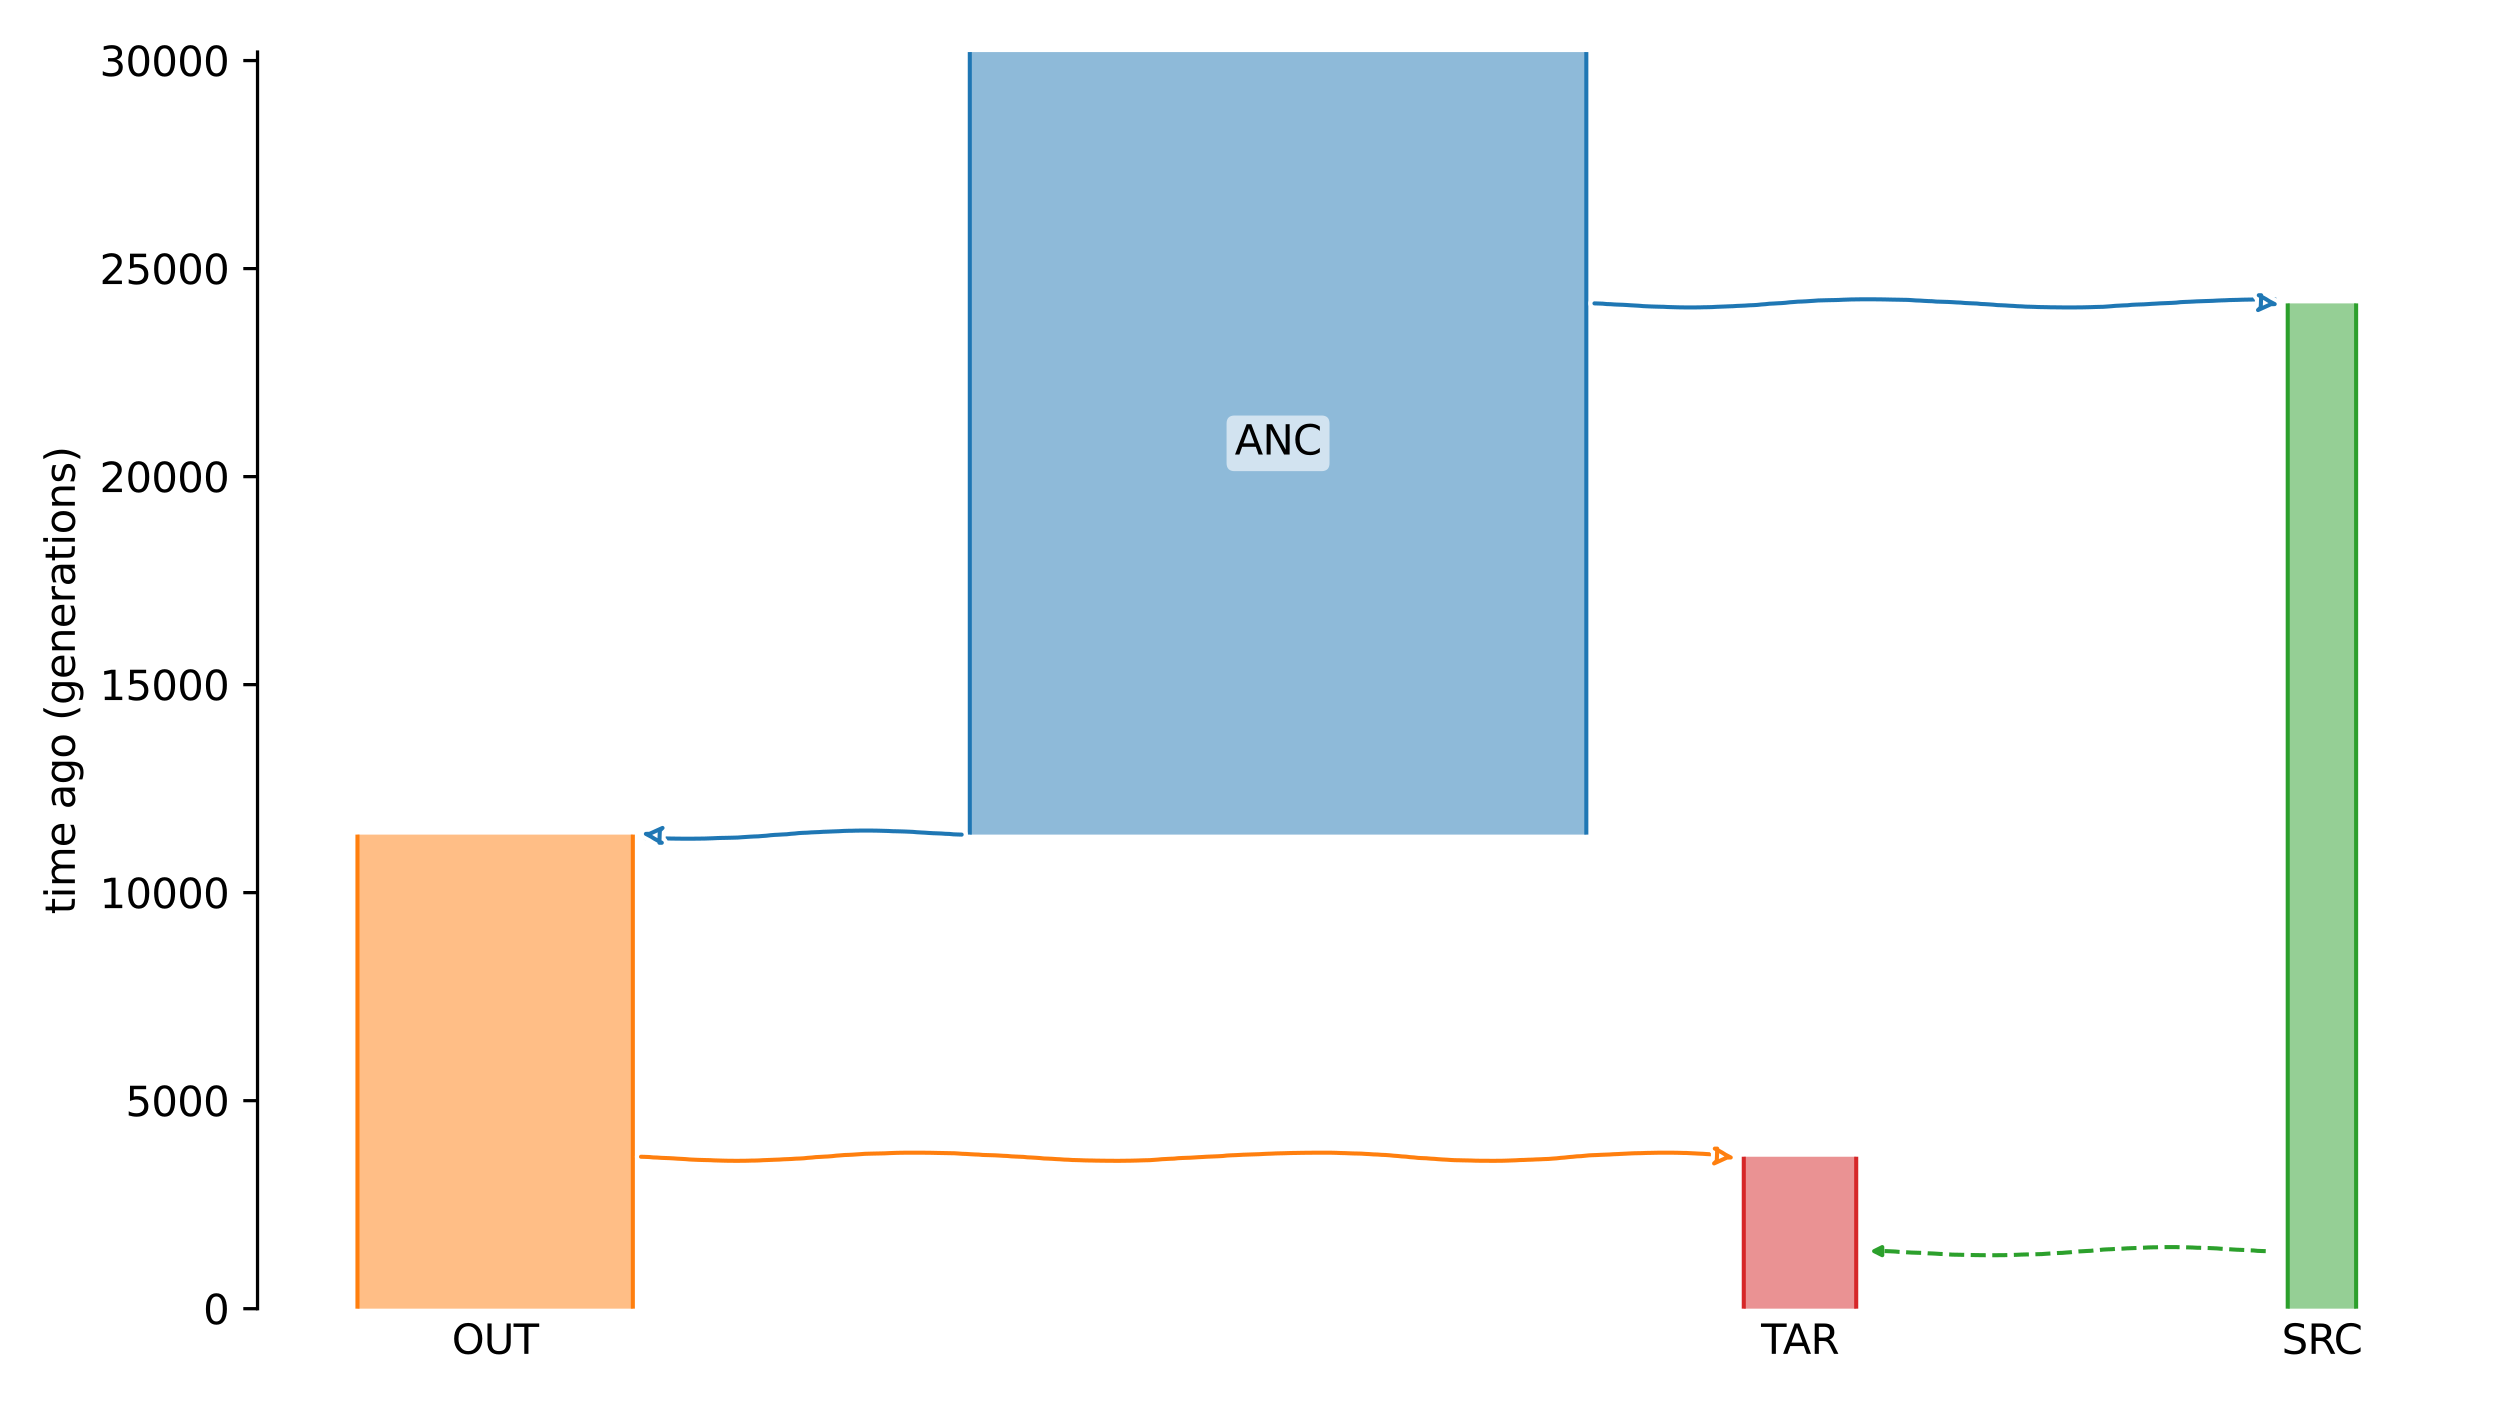 <?xml version="1.0" encoding="utf-8" standalone="no"?>
<!DOCTYPE svg PUBLIC "-//W3C//DTD SVG 1.1//EN"
  "http://www.w3.org/Graphics/SVG/1.1/DTD/svg11.dtd">
<svg xmlns:xlink="http://www.w3.org/1999/xlink" width="614.4pt" height="345.6pt" viewBox="0 0 614.4 345.6" xmlns="http://www.w3.org/2000/svg" version="1.1">
 <defs>
  <style type="text/css">*{stroke-linejoin: round; stroke-linecap: butt}</style>
 </defs>
 <g id="figure_1">
  <g id="patch_1">
   <path d="M 0 345.6 
L 614.4 345.6 
L 614.4 0 
L 0 0 
z
" style="fill: #ffffff"/>
  </g>
  <g id="axes_1">
   <g id="patch_2">
    <path d="M 63.291 321.622 
L 603.6 321.622 
L 603.6 12.793 
L 63.291 12.793 
z
" style="fill: #ffffff"/>
   </g>
   <path d="M 556.83 307.481 
L 555.83 307.45 
L 554.83 307.413 
L 553.83 307.315 
L 552.83 307.283 
L 551.83 307.209 
L 550.83 307.171 
L 549.83 307.135 
L 548.83 307.078 
L 547.83 307.007 
L 546.83 306.955 
L 545.83 306.896 
L 544.83 306.808 
L 543.83 306.762 
L 542.83 306.719 
L 541.83 306.689 
L 540.83 306.663 
L 539.83 306.642 
L 538.83 306.587 
L 537.83 306.559 
L 536.83 306.53 
L 535.83 306.504 
L 534.83 306.493 
L 533.83 306.483 
L 532.83 306.483 
L 531.83 306.493 
L 530.83 306.504 
L 529.83 306.535 
L 528.83 306.546 
L 527.83 306.577 
L 526.83 306.636 
L 525.83 306.674 
L 524.83 306.713 
L 523.83 306.755 
L 522.83 306.788 
L 521.83 306.855 
L 520.83 306.894 
L 519.83 306.937 
L 518.83 307.008 
L 517.83 307.044 
L 516.83 307.102 
L 515.83 307.213 
L 514.83 307.284 
L 513.83 307.397 
L 512.83 307.443 
L 511.83 307.504 
L 510.83 307.553 
L 509.83 307.633 
L 508.83 307.752 
L 507.83 307.822 
L 506.83 307.905 
L 505.83 307.938 
L 504.83 307.99 
L 503.83 308.058 
L 502.83 308.124 
L 501.83 308.201 
L 500.83 308.229 
L 499.83 308.255 
L 498.83 308.278 
L 497.83 308.297 
L 496.83 308.324 
L 495.83 308.373 
L 494.83 308.408 
L 493.83 308.444 
L 492.83 308.46 
L 491.83 308.475 
L 490.83 308.479 
L 489.83 308.481 
L 488.83 308.481 
L 487.83 308.479 
L 486.83 308.466 
L 485.83 308.457 
L 484.83 308.436 
L 483.83 308.413 
L 482.83 308.395 
L 481.83 308.377 
L 480.83 308.357 
L 479.83 308.34 
L 478.83 308.277 
L 477.83 308.202 
L 476.83 308.169 
L 475.83 308.102 
L 474.83 308.048 
L 473.83 308.014 
L 472.83 307.924 
L 471.83 307.895 
L 470.83 307.864 
L 469.83 307.833 
L 468.83 307.778 
L 467.83 307.713 
L 466.83 307.675 
L 465.83 307.579 
L 464.83 307.53 
L 463.83 307.486 
L 462.83 307.446 
L 461.585 307.337 
" clip-path="url(#p6cb4588a96)" style="fill: none; stroke-dasharray: 3.7,1.6; stroke-dashoffset: 0; stroke: #2ca02c"/>
   <g id="patch_3">
    <path d="M 238.336 12.793 
L 238.336 205.115 
M 389.854 12.793 
L 389.854 205.115 
" clip-path="url(#p6cb4588a96)" style="fill: none; stroke: #ffffff; stroke-width: 3; stroke-linejoin: miter"/>
    <path d="M 238.336 12.793 
L 238.336 205.115 
M 389.854 12.793 
L 389.854 205.115 
" clip-path="url(#p6cb4588a96)" style="fill: none; stroke: #1f77b4; stroke-linejoin: miter"/>
    <g id="PolyCollection_1">
     <path d="M 389.854 12.793 
L 238.336 12.793 
L 238.336 205.115 
L 389.854 205.115 
L 389.854 205.115 
L 389.854 12.793 
z
" clip-path="url(#p6cb4588a96)" style="fill: #1f77b4; fill-opacity: 0.5"/>
    </g>
    <g id="patch_4">
     <path d="M 87.85 205.115 
L 87.85 321.622 
M 155.528 205.115 
L 155.528 321.622 
" clip-path="url(#p6cb4588a96)" style="fill: none; stroke: #ffffff; stroke-width: 3; stroke-linejoin: miter"/>
     <path d="M 87.85 205.115 
L 87.85 321.622 
M 155.528 205.115 
L 155.528 321.622 
" clip-path="url(#p6cb4588a96)" style="fill: none; stroke: #ff7f0e; stroke-linejoin: miter"/>
     <g id="PolyCollection_2">
      <path d="M 155.528 205.115 
L 87.85 205.115 
L 87.85 321.622 
L 155.528 321.622 
L 155.528 321.622 
L 155.528 205.115 
z
" clip-path="url(#p6cb4588a96)" style="fill: #ff7f0e; fill-opacity: 0.5"/>
     </g>
     <g id="patch_5">
      <path d="M 562.233 74.559 
L 562.233 321.622 
M 579.04 74.559 
L 579.04 321.622 
" clip-path="url(#p6cb4588a96)" style="fill: none; stroke: #ffffff; stroke-width: 3; stroke-linejoin: miter"/>
      <path d="M 562.233 74.559 
L 562.233 321.622 
M 579.04 74.559 
L 579.04 321.622 
" clip-path="url(#p6cb4588a96)" style="fill: none; stroke: #2ca02c; stroke-linejoin: miter"/>
      <g id="PolyCollection_3">
       <path d="M 579.04 74.559 
L 562.233 74.559 
L 562.233 321.622 
L 579.04 321.622 
L 579.04 321.622 
L 579.04 74.559 
z
" clip-path="url(#p6cb4588a96)" style="fill: #2ca02c; fill-opacity: 0.5"/>
      </g>
      <g id="patch_6">
       <path d="M 428.55 284.282 
L 428.55 321.622 
M 456.182 284.282 
L 456.182 321.622 
" clip-path="url(#p6cb4588a96)" style="fill: none; stroke: #ffffff; stroke-width: 3; stroke-linejoin: miter"/>
       <path d="M 428.55 284.282 
L 428.55 321.622 
M 456.182 284.282 
L 456.182 321.622 
" clip-path="url(#p6cb4588a96)" style="fill: none; stroke: #d62728; stroke-linejoin: miter"/>
       <g id="PolyCollection_4">
        <path d="M 456.182 284.282 
L 428.55 284.282 
L 428.55 321.622 
L 456.182 321.622 
L 456.182 321.622 
L 456.182 284.282 
z
" clip-path="url(#p6cb4588a96)" style="fill: #d62728; fill-opacity: 0.5"/>
       </g>
       <g id="matplotlib.axis_1">
        <g id="xtick_1">
         <g id="line2d_1"/>
         <g id="text_1">
          <!-- OUT -->
          <g transform="translate(111.04 332.72) scale(0.1 -0.1)">
           <defs>
            <path id="DejaVuSans-4f" d="M 2522 4238 
Q 1834 4238 1429 3725 
Q 1025 3213 1025 2328 
Q 1025 1447 1429 934 
Q 1834 422 2522 422 
Q 3209 422 3611 934 
Q 4013 1447 4013 2328 
Q 4013 3213 3611 3725 
Q 3209 4238 2522 4238 
z
M 2522 4750 
Q 3503 4750 4090 4092 
Q 4678 3434 4678 2328 
Q 4678 1225 4090 567 
Q 3503 -91 2522 -91 
Q 1538 -91 948 565 
Q 359 1222 359 2328 
Q 359 3434 948 4092 
Q 1538 4750 2522 4750 
z
" transform="scale(0.016)"/>
            <path id="DejaVuSans-55" d="M 556 4666 
L 1191 4666 
L 1191 1831 
Q 1191 1081 1462 751 
Q 1734 422 2344 422 
Q 2950 422 3222 751 
Q 3494 1081 3494 1831 
L 3494 4666 
L 4128 4666 
L 4128 1753 
Q 4128 841 3676 375 
Q 3225 -91 2344 -91 
Q 1459 -91 1007 375 
Q 556 841 556 1753 
L 556 4666 
z
" transform="scale(0.016)"/>
            <path id="DejaVuSans-54" d="M -19 4666 
L 3928 4666 
L 3928 4134 
L 2272 4134 
L 2272 0 
L 1638 0 
L 1638 4134 
L -19 4134 
L -19 4666 
z
" transform="scale(0.016)"/>
           </defs>
           <use xlink:href="#DejaVuSans-4f"/>
           <use xlink:href="#DejaVuSans-55" x="78.711"/>
           <use xlink:href="#DejaVuSans-54" x="151.904"/>
          </g>
         </g>
        </g>
        <g id="xtick_2">
         <g id="line2d_2"/>
         <g id="text_2">
          <!-- SRC -->
          <g transform="translate(560.747 332.72) scale(0.1 -0.1)">
           <defs>
            <path id="DejaVuSans-53" d="M 3425 4513 
L 3425 3897 
Q 3066 4069 2747 4153 
Q 2428 4238 2131 4238 
Q 1616 4238 1336 4038 
Q 1056 3838 1056 3469 
Q 1056 3159 1242 3001 
Q 1428 2844 1947 2747 
L 2328 2669 
Q 3034 2534 3370 2195 
Q 3706 1856 3706 1288 
Q 3706 609 3251 259 
Q 2797 -91 1919 -91 
Q 1588 -91 1214 -16 
Q 841 59 441 206 
L 441 856 
Q 825 641 1194 531 
Q 1563 422 1919 422 
Q 2459 422 2753 634 
Q 3047 847 3047 1241 
Q 3047 1584 2836 1778 
Q 2625 1972 2144 2069 
L 1759 2144 
Q 1053 2284 737 2584 
Q 422 2884 422 3419 
Q 422 4038 858 4394 
Q 1294 4750 2059 4750 
Q 2388 4750 2728 4690 
Q 3069 4631 3425 4513 
z
" transform="scale(0.016)"/>
            <path id="DejaVuSans-52" d="M 2841 2188 
Q 3044 2119 3236 1894 
Q 3428 1669 3622 1275 
L 4263 0 
L 3584 0 
L 2988 1197 
Q 2756 1666 2539 1819 
Q 2322 1972 1947 1972 
L 1259 1972 
L 1259 0 
L 628 0 
L 628 4666 
L 2053 4666 
Q 2853 4666 3247 4331 
Q 3641 3997 3641 3322 
Q 3641 2881 3436 2590 
Q 3231 2300 2841 2188 
z
M 1259 4147 
L 1259 2491 
L 2053 2491 
Q 2509 2491 2742 2702 
Q 2975 2913 2975 3322 
Q 2975 3731 2742 3939 
Q 2509 4147 2053 4147 
L 1259 4147 
z
" transform="scale(0.016)"/>
            <path id="DejaVuSans-43" d="M 4122 4306 
L 4122 3641 
Q 3803 3938 3442 4084 
Q 3081 4231 2675 4231 
Q 1875 4231 1450 3742 
Q 1025 3253 1025 2328 
Q 1025 1406 1450 917 
Q 1875 428 2675 428 
Q 3081 428 3442 575 
Q 3803 722 4122 1019 
L 4122 359 
Q 3791 134 3420 21 
Q 3050 -91 2638 -91 
Q 1578 -91 968 557 
Q 359 1206 359 2328 
Q 359 3453 968 4101 
Q 1578 4750 2638 4750 
Q 3056 4750 3426 4639 
Q 3797 4528 4122 4306 
z
" transform="scale(0.016)"/>
           </defs>
           <use xlink:href="#DejaVuSans-53"/>
           <use xlink:href="#DejaVuSans-52" x="63.477"/>
           <use xlink:href="#DejaVuSans-43" x="127.959"/>
          </g>
         </g>
        </g>
        <g id="xtick_3">
         <g id="line2d_3"/>
         <g id="text_3">
          <!-- TAR -->
          <g transform="translate(432.805 332.72) scale(0.1 -0.1)">
           <defs>
            <path id="DejaVuSans-41" d="M 2188 4044 
L 1331 1722 
L 3047 1722 
L 2188 4044 
z
M 1831 4666 
L 2547 4666 
L 4325 0 
L 3669 0 
L 3244 1197 
L 1141 1197 
L 716 0 
L 50 0 
L 1831 4666 
z
" transform="scale(0.016)"/>
           </defs>
           <use xlink:href="#DejaVuSans-54"/>
           <use xlink:href="#DejaVuSans-41" x="53.334"/>
           <use xlink:href="#DejaVuSans-52" x="121.742"/>
          </g>
         </g>
        </g>
       </g>
       <g id="matplotlib.axis_2">
        <g id="ytick_1">
         <g id="line2d_4">
          <defs>
           <path id="m8ce998d54f" d="M 0 0 
L -3.5 0 
" style="stroke: #000000; stroke-width: 0.8"/>
          </defs>
          <g>
           <use xlink:href="#m8ce998d54f" x="63.291" y="321.622" style="stroke: #000000; stroke-width: 0.8"/>
          </g>
         </g>
         <g id="text_4">
          <!-- 0 -->
          <g transform="translate(49.928 325.421) scale(0.1 -0.1)">
           <defs>
            <path id="DejaVuSans-30" d="M 2034 4250 
Q 1547 4250 1301 3770 
Q 1056 3291 1056 2328 
Q 1056 1369 1301 889 
Q 1547 409 2034 409 
Q 2525 409 2770 889 
Q 3016 1369 3016 2328 
Q 3016 3291 2770 3770 
Q 2525 4250 2034 4250 
z
M 2034 4750 
Q 2819 4750 3233 4129 
Q 3647 3509 3647 2328 
Q 3647 1150 3233 529 
Q 2819 -91 2034 -91 
Q 1250 -91 836 529 
Q 422 1150 422 2328 
Q 422 3509 836 4129 
Q 1250 4750 2034 4750 
z
" transform="scale(0.016)"/>
           </defs>
           <use xlink:href="#DejaVuSans-30"/>
          </g>
         </g>
        </g>
        <g id="ytick_2">
         <g id="line2d_5">
          <g>
           <use xlink:href="#m8ce998d54f" x="63.291" y="270.5" style="stroke: #000000; stroke-width: 0.8"/>
          </g>
         </g>
         <g id="text_5">
          <!-- 5000 -->
          <g transform="translate(30.841 274.299) scale(0.1 -0.1)">
           <defs>
            <path id="DejaVuSans-35" d="M 691 4666 
L 3169 4666 
L 3169 4134 
L 1269 4134 
L 1269 2991 
Q 1406 3038 1543 3061 
Q 1681 3084 1819 3084 
Q 2600 3084 3056 2656 
Q 3513 2228 3513 1497 
Q 3513 744 3044 326 
Q 2575 -91 1722 -91 
Q 1428 -91 1123 -41 
Q 819 9 494 109 
L 494 744 
Q 775 591 1075 516 
Q 1375 441 1709 441 
Q 2250 441 2565 725 
Q 2881 1009 2881 1497 
Q 2881 1984 2565 2268 
Q 2250 2553 1709 2553 
Q 1456 2553 1204 2497 
Q 953 2441 691 2322 
L 691 4666 
z
" transform="scale(0.016)"/>
           </defs>
           <use xlink:href="#DejaVuSans-35"/>
           <use xlink:href="#DejaVuSans-30" x="63.623"/>
           <use xlink:href="#DejaVuSans-30" x="127.246"/>
           <use xlink:href="#DejaVuSans-30" x="190.869"/>
          </g>
         </g>
        </g>
        <g id="ytick_3">
         <g id="line2d_6">
          <g>
           <use xlink:href="#m8ce998d54f" x="63.291" y="219.378" style="stroke: #000000; stroke-width: 0.8"/>
          </g>
         </g>
         <g id="text_6">
          <!-- 10000 -->
          <g transform="translate(24.478 223.177) scale(0.1 -0.1)">
           <defs>
            <path id="DejaVuSans-31" d="M 794 531 
L 1825 531 
L 1825 4091 
L 703 3866 
L 703 4441 
L 1819 4666 
L 2450 4666 
L 2450 531 
L 3481 531 
L 3481 0 
L 794 0 
L 794 531 
z
" transform="scale(0.016)"/>
           </defs>
           <use xlink:href="#DejaVuSans-31"/>
           <use xlink:href="#DejaVuSans-30" x="63.623"/>
           <use xlink:href="#DejaVuSans-30" x="127.246"/>
           <use xlink:href="#DejaVuSans-30" x="190.869"/>
           <use xlink:href="#DejaVuSans-30" x="254.492"/>
          </g>
         </g>
        </g>
        <g id="ytick_4">
         <g id="line2d_7">
          <g>
           <use xlink:href="#m8ce998d54f" x="63.291" y="168.256" style="stroke: #000000; stroke-width: 0.8"/>
          </g>
         </g>
         <g id="text_7">
          <!-- 15000 -->
          <g transform="translate(24.478 172.055) scale(0.1 -0.1)">
           <use xlink:href="#DejaVuSans-31"/>
           <use xlink:href="#DejaVuSans-35" x="63.623"/>
           <use xlink:href="#DejaVuSans-30" x="127.246"/>
           <use xlink:href="#DejaVuSans-30" x="190.869"/>
           <use xlink:href="#DejaVuSans-30" x="254.492"/>
          </g>
         </g>
        </g>
        <g id="ytick_5">
         <g id="line2d_8">
          <g>
           <use xlink:href="#m8ce998d54f" x="63.291" y="117.133" style="stroke: #000000; stroke-width: 0.8"/>
          </g>
         </g>
         <g id="text_8">
          <!-- 20000 -->
          <g transform="translate(24.478 120.933) scale(0.1 -0.1)">
           <defs>
            <path id="DejaVuSans-32" d="M 1228 531 
L 3431 531 
L 3431 0 
L 469 0 
L 469 531 
Q 828 903 1448 1529 
Q 2069 2156 2228 2338 
Q 2531 2678 2651 2914 
Q 2772 3150 2772 3378 
Q 2772 3750 2511 3984 
Q 2250 4219 1831 4219 
Q 1534 4219 1204 4116 
Q 875 4013 500 3803 
L 500 4441 
Q 881 4594 1212 4672 
Q 1544 4750 1819 4750 
Q 2544 4750 2975 4387 
Q 3406 4025 3406 3419 
Q 3406 3131 3298 2873 
Q 3191 2616 2906 2266 
Q 2828 2175 2409 1742 
Q 1991 1309 1228 531 
z
" transform="scale(0.016)"/>
           </defs>
           <use xlink:href="#DejaVuSans-32"/>
           <use xlink:href="#DejaVuSans-30" x="63.623"/>
           <use xlink:href="#DejaVuSans-30" x="127.246"/>
           <use xlink:href="#DejaVuSans-30" x="190.869"/>
           <use xlink:href="#DejaVuSans-30" x="254.492"/>
          </g>
         </g>
        </g>
        <g id="ytick_6">
         <g id="line2d_9">
          <g>
           <use xlink:href="#m8ce998d54f" x="63.291" y="66.011" style="stroke: #000000; stroke-width: 0.8"/>
          </g>
         </g>
         <g id="text_9">
          <!-- 25000 -->
          <g transform="translate(24.478 69.81) scale(0.1 -0.1)">
           <use xlink:href="#DejaVuSans-32"/>
           <use xlink:href="#DejaVuSans-35" x="63.623"/>
           <use xlink:href="#DejaVuSans-30" x="127.246"/>
           <use xlink:href="#DejaVuSans-30" x="190.869"/>
           <use xlink:href="#DejaVuSans-30" x="254.492"/>
          </g>
         </g>
        </g>
        <g id="ytick_7">
         <g id="line2d_10">
          <g>
           <use xlink:href="#m8ce998d54f" x="63.291" y="14.889" style="stroke: #000000; stroke-width: 0.8"/>
          </g>
         </g>
         <g id="text_10">
          <!-- 30000 -->
          <g transform="translate(24.478 18.688) scale(0.1 -0.1)">
           <defs>
            <path id="DejaVuSans-33" d="M 2597 2516 
Q 3050 2419 3304 2112 
Q 3559 1806 3559 1356 
Q 3559 666 3084 287 
Q 2609 -91 1734 -91 
Q 1441 -91 1130 -33 
Q 819 25 488 141 
L 488 750 
Q 750 597 1062 519 
Q 1375 441 1716 441 
Q 2309 441 2620 675 
Q 2931 909 2931 1356 
Q 2931 1769 2642 2001 
Q 2353 2234 1838 2234 
L 1294 2234 
L 1294 2753 
L 1863 2753 
Q 2328 2753 2575 2939 
Q 2822 3125 2822 3475 
Q 2822 3834 2567 4026 
Q 2313 4219 1838 4219 
Q 1578 4219 1281 4162 
Q 984 4106 628 3988 
L 628 4550 
Q 988 4650 1302 4700 
Q 1616 4750 1894 4750 
Q 2613 4750 3031 4423 
Q 3450 4097 3450 3541 
Q 3450 3153 3228 2886 
Q 3006 2619 2597 2516 
z
" transform="scale(0.016)"/>
           </defs>
           <use xlink:href="#DejaVuSans-33"/>
           <use xlink:href="#DejaVuSans-30" x="63.623"/>
           <use xlink:href="#DejaVuSans-30" x="127.246"/>
           <use xlink:href="#DejaVuSans-30" x="190.869"/>
           <use xlink:href="#DejaVuSans-30" x="254.492"/>
          </g>
         </g>
        </g>
        <g id="text_11">
         <!-- time ago (generations) -->
         <g transform="translate(18.398 224.679) rotate(-90) scale(0.1 -0.1)">
          <defs>
           <path id="DejaVuSans-74" d="M 1172 4494 
L 1172 3500 
L 2356 3500 
L 2356 3053 
L 1172 3053 
L 1172 1153 
Q 1172 725 1289 603 
Q 1406 481 1766 481 
L 2356 481 
L 2356 0 
L 1766 0 
Q 1100 0 847 248 
Q 594 497 594 1153 
L 594 3053 
L 172 3053 
L 172 3500 
L 594 3500 
L 594 4494 
L 1172 4494 
z
" transform="scale(0.016)"/>
           <path id="DejaVuSans-69" d="M 603 3500 
L 1178 3500 
L 1178 0 
L 603 0 
L 603 3500 
z
M 603 4863 
L 1178 4863 
L 1178 4134 
L 603 4134 
L 603 4863 
z
" transform="scale(0.016)"/>
           <path id="DejaVuSans-6d" d="M 3328 2828 
Q 3544 3216 3844 3400 
Q 4144 3584 4550 3584 
Q 5097 3584 5394 3201 
Q 5691 2819 5691 2113 
L 5691 0 
L 5113 0 
L 5113 2094 
Q 5113 2597 4934 2840 
Q 4756 3084 4391 3084 
Q 3944 3084 3684 2787 
Q 3425 2491 3425 1978 
L 3425 0 
L 2847 0 
L 2847 2094 
Q 2847 2600 2669 2842 
Q 2491 3084 2119 3084 
Q 1678 3084 1418 2786 
Q 1159 2488 1159 1978 
L 1159 0 
L 581 0 
L 581 3500 
L 1159 3500 
L 1159 2956 
Q 1356 3278 1631 3431 
Q 1906 3584 2284 3584 
Q 2666 3584 2933 3390 
Q 3200 3197 3328 2828 
z
" transform="scale(0.016)"/>
           <path id="DejaVuSans-65" d="M 3597 1894 
L 3597 1613 
L 953 1613 
Q 991 1019 1311 708 
Q 1631 397 2203 397 
Q 2534 397 2845 478 
Q 3156 559 3463 722 
L 3463 178 
Q 3153 47 2828 -22 
Q 2503 -91 2169 -91 
Q 1331 -91 842 396 
Q 353 884 353 1716 
Q 353 2575 817 3079 
Q 1281 3584 2069 3584 
Q 2775 3584 3186 3129 
Q 3597 2675 3597 1894 
z
M 3022 2063 
Q 3016 2534 2758 2815 
Q 2500 3097 2075 3097 
Q 1594 3097 1305 2825 
Q 1016 2553 972 2059 
L 3022 2063 
z
" transform="scale(0.016)"/>
           <path id="DejaVuSans-20" transform="scale(0.016)"/>
           <path id="DejaVuSans-61" d="M 2194 1759 
Q 1497 1759 1228 1600 
Q 959 1441 959 1056 
Q 959 750 1161 570 
Q 1363 391 1709 391 
Q 2188 391 2477 730 
Q 2766 1069 2766 1631 
L 2766 1759 
L 2194 1759 
z
M 3341 1997 
L 3341 0 
L 2766 0 
L 2766 531 
Q 2569 213 2275 61 
Q 1981 -91 1556 -91 
Q 1019 -91 701 211 
Q 384 513 384 1019 
Q 384 1609 779 1909 
Q 1175 2209 1959 2209 
L 2766 2209 
L 2766 2266 
Q 2766 2663 2505 2880 
Q 2244 3097 1772 3097 
Q 1472 3097 1187 3025 
Q 903 2953 641 2809 
L 641 3341 
Q 956 3463 1253 3523 
Q 1550 3584 1831 3584 
Q 2591 3584 2966 3190 
Q 3341 2797 3341 1997 
z
" transform="scale(0.016)"/>
           <path id="DejaVuSans-67" d="M 2906 1791 
Q 2906 2416 2648 2759 
Q 2391 3103 1925 3103 
Q 1463 3103 1205 2759 
Q 947 2416 947 1791 
Q 947 1169 1205 825 
Q 1463 481 1925 481 
Q 2391 481 2648 825 
Q 2906 1169 2906 1791 
z
M 3481 434 
Q 3481 -459 3084 -895 
Q 2688 -1331 1869 -1331 
Q 1566 -1331 1297 -1286 
Q 1028 -1241 775 -1147 
L 775 -588 
Q 1028 -725 1275 -790 
Q 1522 -856 1778 -856 
Q 2344 -856 2625 -561 
Q 2906 -266 2906 331 
L 2906 616 
Q 2728 306 2450 153 
Q 2172 0 1784 0 
Q 1141 0 747 490 
Q 353 981 353 1791 
Q 353 2603 747 3093 
Q 1141 3584 1784 3584 
Q 2172 3584 2450 3431 
Q 2728 3278 2906 2969 
L 2906 3500 
L 3481 3500 
L 3481 434 
z
" transform="scale(0.016)"/>
           <path id="DejaVuSans-6f" d="M 1959 3097 
Q 1497 3097 1228 2736 
Q 959 2375 959 1747 
Q 959 1119 1226 758 
Q 1494 397 1959 397 
Q 2419 397 2687 759 
Q 2956 1122 2956 1747 
Q 2956 2369 2687 2733 
Q 2419 3097 1959 3097 
z
M 1959 3584 
Q 2709 3584 3137 3096 
Q 3566 2609 3566 1747 
Q 3566 888 3137 398 
Q 2709 -91 1959 -91 
Q 1206 -91 779 398 
Q 353 888 353 1747 
Q 353 2609 779 3096 
Q 1206 3584 1959 3584 
z
" transform="scale(0.016)"/>
           <path id="DejaVuSans-28" d="M 1984 4856 
Q 1566 4138 1362 3434 
Q 1159 2731 1159 2009 
Q 1159 1288 1364 580 
Q 1569 -128 1984 -844 
L 1484 -844 
Q 1016 -109 783 600 
Q 550 1309 550 2009 
Q 550 2706 781 3412 
Q 1013 4119 1484 4856 
L 1984 4856 
z
" transform="scale(0.016)"/>
           <path id="DejaVuSans-6e" d="M 3513 2113 
L 3513 0 
L 2938 0 
L 2938 2094 
Q 2938 2591 2744 2837 
Q 2550 3084 2163 3084 
Q 1697 3084 1428 2787 
Q 1159 2491 1159 1978 
L 1159 0 
L 581 0 
L 581 3500 
L 1159 3500 
L 1159 2956 
Q 1366 3272 1645 3428 
Q 1925 3584 2291 3584 
Q 2894 3584 3203 3211 
Q 3513 2838 3513 2113 
z
" transform="scale(0.016)"/>
           <path id="DejaVuSans-72" d="M 2631 2963 
Q 2534 3019 2420 3045 
Q 2306 3072 2169 3072 
Q 1681 3072 1420 2755 
Q 1159 2438 1159 1844 
L 1159 0 
L 581 0 
L 581 3500 
L 1159 3500 
L 1159 2956 
Q 1341 3275 1631 3429 
Q 1922 3584 2338 3584 
Q 2397 3584 2469 3576 
Q 2541 3569 2628 3553 
L 2631 2963 
z
" transform="scale(0.016)"/>
           <path id="DejaVuSans-73" d="M 2834 3397 
L 2834 2853 
Q 2591 2978 2328 3040 
Q 2066 3103 1784 3103 
Q 1356 3103 1142 2972 
Q 928 2841 928 2578 
Q 928 2378 1081 2264 
Q 1234 2150 1697 2047 
L 1894 2003 
Q 2506 1872 2764 1633 
Q 3022 1394 3022 966 
Q 3022 478 2636 193 
Q 2250 -91 1575 -91 
Q 1294 -91 989 -36 
Q 684 19 347 128 
L 347 722 
Q 666 556 975 473 
Q 1284 391 1588 391 
Q 1994 391 2212 530 
Q 2431 669 2431 922 
Q 2431 1156 2273 1281 
Q 2116 1406 1581 1522 
L 1381 1569 
Q 847 1681 609 1914 
Q 372 2147 372 2553 
Q 372 3047 722 3315 
Q 1072 3584 1716 3584 
Q 2034 3584 2315 3537 
Q 2597 3491 2834 3397 
z
" transform="scale(0.016)"/>
           <path id="DejaVuSans-29" d="M 513 4856 
L 1013 4856 
Q 1481 4119 1714 3412 
Q 1947 2706 1947 2009 
Q 1947 1309 1714 600 
Q 1481 -109 1013 -844 
L 513 -844 
Q 928 -128 1133 580 
Q 1338 1288 1338 2009 
Q 1338 2731 1133 3434 
Q 928 4138 513 4856 
z
" transform="scale(0.016)"/>
          </defs>
          <use xlink:href="#DejaVuSans-74"/>
          <use xlink:href="#DejaVuSans-69" x="39.209"/>
          <use xlink:href="#DejaVuSans-6d" x="66.992"/>
          <use xlink:href="#DejaVuSans-65" x="164.404"/>
          <use xlink:href="#DejaVuSans-20" x="225.928"/>
          <use xlink:href="#DejaVuSans-61" x="257.715"/>
          <use xlink:href="#DejaVuSans-67" x="318.994"/>
          <use xlink:href="#DejaVuSans-6f" x="382.471"/>
          <use xlink:href="#DejaVuSans-20" x="443.652"/>
          <use xlink:href="#DejaVuSans-28" x="475.439"/>
          <use xlink:href="#DejaVuSans-67" x="514.453"/>
          <use xlink:href="#DejaVuSans-65" x="577.93"/>
          <use xlink:href="#DejaVuSans-6e" x="639.453"/>
          <use xlink:href="#DejaVuSans-65" x="702.832"/>
          <use xlink:href="#DejaVuSans-72" x="764.355"/>
          <use xlink:href="#DejaVuSans-61" x="805.469"/>
          <use xlink:href="#DejaVuSans-74" x="866.748"/>
          <use xlink:href="#DejaVuSans-69" x="905.957"/>
          <use xlink:href="#DejaVuSans-6f" x="933.74"/>
          <use xlink:href="#DejaVuSans-6e" x="994.922"/>
          <use xlink:href="#DejaVuSans-73" x="1058.301"/>
          <use xlink:href="#DejaVuSans-29" x="1110.4"/>
         </g>
        </g>
       </g>
       <g id="patch_7">
        <path d="M 236.338 205.115 
L 235.338 205.083 
L 234.338 205.046 
L 233.338 204.948 
L 232.338 204.916 
L 231.338 204.842 
L 230.338 204.804 
L 229.338 204.768 
L 228.338 204.711 
L 227.338 204.64 
L 226.338 204.588 
L 225.338 204.529 
L 224.338 204.441 
L 223.338 204.395 
L 222.338 204.352 
L 221.338 204.322 
L 220.338 204.296 
L 219.338 204.275 
L 218.338 204.22 
L 217.338 204.192 
L 216.338 204.163 
L 215.338 204.137 
L 214.338 204.126 
L 213.338 204.116 
L 212.338 204.116 
L 211.338 204.126 
L 210.338 204.137 
L 209.338 204.168 
L 208.338 204.179 
L 207.338 204.21 
L 206.338 204.269 
L 205.338 204.307 
L 204.338 204.346 
L 203.338 204.388 
L 202.338 204.421 
L 201.338 204.488 
L 200.338 204.527 
L 199.338 204.57 
L 198.338 204.641 
L 197.338 204.677 
L 196.338 204.735 
L 195.338 204.846 
L 194.338 204.917 
L 193.338 205.03 
L 192.338 205.076 
L 191.338 205.137 
L 190.338 205.186 
L 189.338 205.266 
L 188.338 205.385 
L 187.338 205.455 
L 186.338 205.538 
L 185.338 205.572 
L 184.338 205.623 
L 183.338 205.691 
L 182.338 205.757 
L 181.338 205.834 
L 180.338 205.862 
L 179.338 205.888 
L 178.338 205.911 
L 177.338 205.93 
L 176.338 205.957 
L 175.338 206.006 
L 174.338 206.042 
L 173.338 206.077 
L 172.338 206.093 
L 171.338 206.109 
L 170.338 206.112 
L 169.338 206.114 
L 168.338 206.114 
L 167.338 206.112 
L 166.338 206.099 
L 165.338 206.09 
L 164.338 206.069 
L 163.338 206.046 
L 162.338 206.028 
L 161.338 206.01 
L 160.338 205.99 
L 158.644 205.973 
" clip-path="url(#p6cb4588a96)" style="fill: none; stroke: #ffffff; stroke-width: 3; stroke-linecap: round"/>
        <path d="M 236.338 205.115 
L 235.338 205.083 
L 234.338 205.046 
L 233.338 204.948 
L 232.338 204.916 
L 231.338 204.842 
L 230.338 204.804 
L 229.338 204.768 
L 228.338 204.711 
L 227.338 204.64 
L 226.338 204.588 
L 225.338 204.529 
L 224.338 204.441 
L 223.338 204.395 
L 222.338 204.352 
L 221.338 204.322 
L 220.338 204.296 
L 219.338 204.275 
L 218.338 204.22 
L 217.338 204.192 
L 216.338 204.163 
L 215.338 204.137 
L 214.338 204.126 
L 213.338 204.116 
L 212.338 204.116 
L 211.338 204.126 
L 210.338 204.137 
L 209.338 204.168 
L 208.338 204.179 
L 207.338 204.21 
L 206.338 204.269 
L 205.338 204.307 
L 204.338 204.346 
L 203.338 204.388 
L 202.338 204.421 
L 201.338 204.488 
L 200.338 204.527 
L 199.338 204.57 
L 198.338 204.641 
L 197.338 204.677 
L 196.338 204.735 
L 195.338 204.846 
L 194.338 204.917 
L 193.338 205.03 
L 192.338 205.076 
L 191.338 205.137 
L 190.338 205.186 
L 189.338 205.266 
L 188.338 205.385 
L 187.338 205.455 
L 186.338 205.538 
L 185.338 205.572 
L 184.338 205.623 
L 183.338 205.691 
L 182.338 205.757 
L 181.338 205.834 
L 180.338 205.862 
L 179.338 205.888 
L 178.338 205.911 
L 177.338 205.93 
L 176.338 205.957 
L 175.338 206.006 
L 174.338 206.042 
L 173.338 206.077 
L 172.338 206.093 
L 171.338 206.109 
L 170.338 206.112 
L 169.338 206.114 
L 168.338 206.114 
L 167.338 206.112 
L 166.338 206.099 
L 165.338 206.09 
L 164.338 206.069 
L 163.338 206.046 
L 162.338 206.028 
L 161.338 206.01 
L 160.338 205.99 
L 158.644 205.973 
" clip-path="url(#p6cb4588a96)" style="fill: none; stroke: #1f77b4; stroke-linecap: round"/>
        <path d="M 162.644 207.115 
L 161.763 206.639 
L 160.885 206.159 
L 160.035 205.624 
L 158.733 204.937 
L 159.66 204.911 
L 160.572 204.498 
L 161.482 204.083 
L 162.824 203.476 
L 162.169 204.115 
L 162.118 205.115 
L 162.058 207.115 
z
" clip-path="url(#p6cb4588a96)" style="fill: #ffffff; stroke: #ffffff; stroke-width: 3; stroke-linecap: round"/>
        <path d="M 162.644 207.115 
L 161.763 206.639 
L 160.885 206.159 
L 160.035 205.624 
L 158.733 204.937 
L 159.66 204.911 
L 160.572 204.498 
L 161.482 204.083 
L 162.824 203.476 
L 162.169 204.115 
L 162.118 205.115 
L 162.058 207.115 
z
" clip-path="url(#p6cb4588a96)" style="fill: #ffffff; stroke: #1f77b4; stroke-linecap: round"/>
        <g id="patch_8">
         <path d="M 391.856 74.559 
L 392.856 74.59 
L 393.856 74.627 
L 394.856 74.725 
L 395.856 74.758 
L 396.856 74.831 
L 397.856 74.87 
L 398.856 74.905 
L 399.856 74.963 
L 400.856 75.033 
L 401.856 75.085 
L 402.856 75.144 
L 403.856 75.233 
L 404.856 75.279 
L 405.856 75.321 
L 406.856 75.352 
L 407.856 75.378 
L 408.856 75.399 
L 409.856 75.453 
L 410.856 75.481 
L 411.856 75.511 
L 412.856 75.536 
L 413.856 75.547 
L 414.856 75.558 
L 415.856 75.557 
L 416.856 75.548 
L 417.856 75.536 
L 418.856 75.505 
L 419.856 75.494 
L 420.856 75.464 
L 421.856 75.404 
L 422.856 75.367 
L 423.856 75.328 
L 424.856 75.285 
L 425.856 75.253 
L 426.856 75.185 
L 427.856 75.146 
L 428.856 75.103 
L 429.856 75.033 
L 430.856 74.996 
L 431.856 74.938 
L 432.856 74.827 
L 433.856 74.756 
L 434.856 74.643 
L 435.856 74.598 
L 436.856 74.536 
L 437.856 74.488 
L 438.856 74.407 
L 439.856 74.289 
L 440.856 74.218 
L 441.856 74.135 
L 442.856 74.102 
L 443.856 74.051 
L 444.856 73.982 
L 445.856 73.916 
L 446.856 73.839 
L 447.856 73.812 
L 448.856 73.785 
L 449.856 73.763 
L 450.856 73.743 
L 451.856 73.717 
L 452.856 73.667 
L 453.856 73.632 
L 454.856 73.596 
L 455.856 73.581 
L 456.856 73.565 
L 457.856 73.561 
L 458.856 73.559 
L 459.856 73.56 
L 460.856 73.561 
L 461.856 73.575 
L 462.856 73.583 
L 463.856 73.605 
L 464.856 73.628 
L 465.856 73.645 
L 466.856 73.663 
L 467.856 73.684 
L 468.856 73.7 
L 469.856 73.763 
L 470.856 73.838 
L 471.856 73.871 
L 472.856 73.939 
L 473.856 73.993 
L 474.856 74.026 
L 475.856 74.117 
L 476.856 74.145 
L 477.856 74.177 
L 478.856 74.208 
L 479.856 74.262 
L 480.856 74.327 
L 481.856 74.365 
L 482.856 74.461 
L 483.856 74.51 
L 484.856 74.554 
L 485.856 74.595 
L 486.856 74.703 
L 487.856 74.745 
L 488.856 74.807 
L 489.856 74.877 
L 490.856 74.981 
L 491.856 75.018 
L 492.856 75.064 
L 493.856 75.133 
L 494.856 75.181 
L 495.856 75.259 
L 496.856 75.289 
L 497.856 75.359 
L 498.856 75.383 
L 499.856 75.412 
L 500.856 75.453 
L 501.856 75.475 
L 502.856 75.489 
L 503.856 75.516 
L 504.856 75.525 
L 505.856 75.537 
L 506.856 75.548 
L 507.856 75.554 
L 508.856 75.559 
L 509.856 75.553 
L 510.856 75.54 
L 511.856 75.532 
L 512.856 75.508 
L 513.856 75.484 
L 514.856 75.448 
L 515.856 75.422 
L 516.856 75.4 
L 517.856 75.331 
L 518.856 75.256 
L 519.856 75.162 
L 520.856 75.111 
L 521.856 75.057 
L 522.856 75.022 
L 523.856 74.916 
L 524.856 74.864 
L 525.856 74.827 
L 526.856 74.796 
L 527.856 74.735 
L 528.856 74.667 
L 529.856 74.618 
L 530.856 74.553 
L 531.856 74.515 
L 532.856 74.473 
L 533.856 74.431 
L 534.856 74.371 
L 535.856 74.258 
L 536.856 74.206 
L 537.856 74.167 
L 538.856 74.12 
L 539.856 74.063 
L 540.856 74.03 
L 541.856 73.994 
L 542.856 73.962 
L 543.856 73.928 
L 544.856 73.869 
L 545.856 73.824 
L 546.856 73.794 
L 547.856 73.744 
L 548.856 73.719 
L 549.856 73.698 
L 550.856 73.663 
L 551.856 73.638 
L 552.856 73.624 
L 553.856 73.605 
L 554.856 73.59 
L 555.856 73.577 
L 556.856 73.571 
L 557.856 73.565 
L 559.116 73.559 
" clip-path="url(#p6cb4588a96)" style="fill: none; stroke: #ffffff; stroke-width: 3; stroke-linecap: round"/>
         <path d="M 391.856 74.559 
L 392.856 74.59 
L 393.856 74.627 
L 394.856 74.725 
L 395.856 74.758 
L 396.856 74.831 
L 397.856 74.87 
L 398.856 74.905 
L 399.856 74.963 
L 400.856 75.033 
L 401.856 75.085 
L 402.856 75.144 
L 403.856 75.233 
L 404.856 75.279 
L 405.856 75.321 
L 406.856 75.352 
L 407.856 75.378 
L 408.856 75.399 
L 409.856 75.453 
L 410.856 75.481 
L 411.856 75.511 
L 412.856 75.536 
L 413.856 75.547 
L 414.856 75.558 
L 415.856 75.557 
L 416.856 75.548 
L 417.856 75.536 
L 418.856 75.505 
L 419.856 75.494 
L 420.856 75.464 
L 421.856 75.404 
L 422.856 75.367 
L 423.856 75.328 
L 424.856 75.285 
L 425.856 75.253 
L 426.856 75.185 
L 427.856 75.146 
L 428.856 75.103 
L 429.856 75.033 
L 430.856 74.996 
L 431.856 74.938 
L 432.856 74.827 
L 433.856 74.756 
L 434.856 74.643 
L 435.856 74.598 
L 436.856 74.536 
L 437.856 74.488 
L 438.856 74.407 
L 439.856 74.289 
L 440.856 74.218 
L 441.856 74.135 
L 442.856 74.102 
L 443.856 74.051 
L 444.856 73.982 
L 445.856 73.916 
L 446.856 73.839 
L 447.856 73.812 
L 448.856 73.785 
L 449.856 73.763 
L 450.856 73.743 
L 451.856 73.717 
L 452.856 73.667 
L 453.856 73.632 
L 454.856 73.596 
L 455.856 73.581 
L 456.856 73.565 
L 457.856 73.561 
L 458.856 73.559 
L 459.856 73.56 
L 460.856 73.561 
L 461.856 73.575 
L 462.856 73.583 
L 463.856 73.605 
L 464.856 73.628 
L 465.856 73.645 
L 466.856 73.663 
L 467.856 73.684 
L 468.856 73.7 
L 469.856 73.763 
L 470.856 73.838 
L 471.856 73.871 
L 472.856 73.939 
L 473.856 73.993 
L 474.856 74.026 
L 475.856 74.117 
L 476.856 74.145 
L 477.856 74.177 
L 478.856 74.208 
L 479.856 74.262 
L 480.856 74.327 
L 481.856 74.365 
L 482.856 74.461 
L 483.856 74.51 
L 484.856 74.554 
L 485.856 74.595 
L 486.856 74.703 
L 487.856 74.745 
L 488.856 74.807 
L 489.856 74.877 
L 490.856 74.981 
L 491.856 75.018 
L 492.856 75.064 
L 493.856 75.133 
L 494.856 75.181 
L 495.856 75.259 
L 496.856 75.289 
L 497.856 75.359 
L 498.856 75.383 
L 499.856 75.412 
L 500.856 75.453 
L 501.856 75.475 
L 502.856 75.489 
L 503.856 75.516 
L 504.856 75.525 
L 505.856 75.537 
L 506.856 75.548 
L 507.856 75.554 
L 508.856 75.559 
L 509.856 75.553 
L 510.856 75.54 
L 511.856 75.532 
L 512.856 75.508 
L 513.856 75.484 
L 514.856 75.448 
L 515.856 75.422 
L 516.856 75.4 
L 517.856 75.331 
L 518.856 75.256 
L 519.856 75.162 
L 520.856 75.111 
L 521.856 75.057 
L 522.856 75.022 
L 523.856 74.916 
L 524.856 74.864 
L 525.856 74.827 
L 526.856 74.796 
L 527.856 74.735 
L 528.856 74.667 
L 529.856 74.618 
L 530.856 74.553 
L 531.856 74.515 
L 532.856 74.473 
L 533.856 74.431 
L 534.856 74.371 
L 535.856 74.258 
L 536.856 74.206 
L 537.856 74.167 
L 538.856 74.12 
L 539.856 74.063 
L 540.856 74.03 
L 541.856 73.994 
L 542.856 73.962 
L 543.856 73.928 
L 544.856 73.869 
L 545.856 73.824 
L 546.856 73.794 
L 547.856 73.744 
L 548.856 73.719 
L 549.856 73.698 
L 550.856 73.663 
L 551.856 73.638 
L 552.856 73.624 
L 553.856 73.605 
L 554.856 73.59 
L 555.856 73.577 
L 556.856 73.571 
L 557.856 73.565 
L 559.116 73.559 
" clip-path="url(#p6cb4588a96)" style="fill: none; stroke: #1f77b4; stroke-linecap: round"/>
         <path d="M 555.116 72.559 
L 555.996 73.034 
L 556.874 73.514 
L 557.725 74.049 
L 559.027 74.737 
L 558.099 74.763 
L 557.188 75.175 
L 556.277 75.591 
L 554.935 76.198 
L 555.59 75.559 
L 555.642 74.559 
L 555.701 72.559 
z
" clip-path="url(#p6cb4588a96)" style="fill: #ffffff; stroke: #ffffff; stroke-width: 3; stroke-linecap: round"/>
         <path d="M 555.116 72.559 
L 555.996 73.034 
L 556.874 73.514 
L 557.725 74.049 
L 559.027 74.737 
L 558.099 74.763 
L 557.188 75.175 
L 556.277 75.591 
L 554.935 76.198 
L 555.59 75.559 
L 555.642 74.559 
L 555.701 72.559 
z
" clip-path="url(#p6cb4588a96)" style="fill: #ffffff; stroke: #1f77b4; stroke-linecap: round"/>
         <g id="patch_9">
          <path d="M 157.532 284.282 
L 158.532 284.314 
L 159.532 284.351 
L 160.532 284.448 
L 161.532 284.481 
L 162.532 284.555 
L 163.532 284.593 
L 164.532 284.629 
L 165.532 284.686 
L 166.532 284.757 
L 167.532 284.809 
L 168.532 284.868 
L 169.532 284.956 
L 170.532 285.002 
L 171.532 285.044 
L 172.532 285.075 
L 173.532 285.101 
L 174.532 285.122 
L 175.532 285.177 
L 176.532 285.204 
L 177.532 285.234 
L 178.532 285.26 
L 179.532 285.271 
L 180.532 285.281 
L 181.532 285.281 
L 182.532 285.271 
L 183.532 285.26 
L 184.532 285.229 
L 185.532 285.217 
L 186.532 285.187 
L 187.532 285.127 
L 188.532 285.09 
L 189.532 285.051 
L 190.532 285.009 
L 191.532 284.976 
L 192.532 284.909 
L 193.532 284.869 
L 194.532 284.827 
L 195.532 284.756 
L 196.532 284.72 
L 197.532 284.661 
L 198.532 284.55 
L 199.532 284.48 
L 200.532 284.367 
L 201.532 284.321 
L 202.532 284.26 
L 203.532 284.211 
L 204.532 284.13 
L 205.532 284.012 
L 206.532 283.942 
L 207.532 283.858 
L 208.532 283.825 
L 209.532 283.774 
L 210.532 283.706 
L 211.532 283.639 
L 212.532 283.563 
L 213.532 283.535 
L 214.532 283.509 
L 215.532 283.486 
L 216.532 283.467 
L 217.532 283.44 
L 218.532 283.39 
L 219.532 283.355 
L 220.532 283.319 
L 221.532 283.304 
L 222.532 283.288 
L 223.532 283.285 
L 224.532 283.282 
L 225.532 283.283 
L 226.532 283.285 
L 227.532 283.298 
L 228.532 283.307 
L 229.532 283.328 
L 230.532 283.351 
L 231.532 283.368 
L 232.532 283.387 
L 233.532 283.407 
L 234.532 283.424 
L 235.532 283.487 
L 236.532 283.562 
L 237.532 283.595 
L 238.532 283.662 
L 239.532 283.716 
L 240.532 283.75 
L 241.532 283.84 
L 242.532 283.869 
L 243.532 283.9 
L 244.532 283.931 
L 245.532 283.986 
L 246.532 284.05 
L 247.532 284.089 
L 248.532 284.185 
L 249.532 284.234 
L 250.532 284.278 
L 251.532 284.318 
L 252.532 284.426 
L 253.532 284.468 
L 254.532 284.53 
L 255.532 284.6 
L 256.532 284.705 
L 257.532 284.742 
L 258.532 284.787 
L 259.532 284.856 
L 260.532 284.905 
L 261.532 284.982 
L 262.532 285.013 
L 263.532 285.082 
L 264.532 285.106 
L 265.532 285.135 
L 266.532 285.177 
L 267.532 285.198 
L 268.532 285.212 
L 269.532 285.239 
L 270.532 285.248 
L 271.532 285.261 
L 272.532 285.272 
L 273.532 285.277 
L 274.532 285.282 
L 275.532 285.277 
L 276.532 285.263 
L 277.532 285.256 
L 278.532 285.231 
L 279.532 285.208 
L 280.532 285.171 
L 281.532 285.145 
L 282.532 285.123 
L 283.532 285.054 
L 284.532 284.98 
L 285.532 284.886 
L 286.532 284.835 
L 287.532 284.781 
L 288.532 284.746 
L 289.532 284.639 
L 290.532 284.587 
L 291.532 284.55 
L 292.532 284.519 
L 293.532 284.458 
L 294.532 284.391 
L 295.532 284.342 
L 296.532 284.277 
L 297.532 284.238 
L 298.532 284.196 
L 299.532 284.154 
L 300.532 284.095 
L 301.532 283.982 
L 302.532 283.929 
L 303.532 283.89 
L 304.532 283.843 
L 305.532 283.786 
L 306.532 283.753 
L 307.532 283.717 
L 308.532 283.685 
L 309.532 283.651 
L 310.532 283.593 
L 311.532 283.547 
L 312.532 283.518 
L 313.532 283.467 
L 314.532 283.442 
L 315.532 283.421 
L 316.532 283.386 
L 317.532 283.362 
L 318.532 283.348 
L 319.532 283.329 
L 320.532 283.313 
L 321.532 283.301 
L 322.532 283.295 
L 323.532 283.288 
L 324.532 283.283 
L 325.532 283.285 
L 326.532 283.287 
L 327.532 283.298 
L 328.532 283.327 
L 329.532 283.37 
L 330.532 283.391 
L 331.532 283.432 
L 332.532 283.472 
L 333.532 283.491 
L 334.532 283.514 
L 335.532 283.58 
L 336.532 283.63 
L 337.532 283.704 
L 338.532 283.735 
L 339.532 283.812 
L 340.532 283.85 
L 341.532 283.924 
L 342.532 284.028 
L 343.532 284.098 
L 344.532 284.203 
L 345.532 284.258 
L 346.532 284.382 
L 347.532 284.452 
L 348.532 284.568 
L 349.532 284.618 
L 350.532 284.654 
L 351.532 284.745 
L 352.532 284.799 
L 353.532 284.887 
L 354.532 284.956 
L 355.532 285.003 
L 356.532 285.075 
L 357.532 285.125 
L 358.532 285.142 
L 359.532 285.169 
L 360.532 285.189 
L 361.532 285.208 
L 362.532 285.246 
L 363.532 285.263 
L 364.532 285.271 
L 365.532 285.275 
L 366.532 285.282 
L 367.532 285.279 
L 368.532 285.274 
L 369.532 285.258 
L 370.532 285.226 
L 371.532 285.188 
L 372.532 285.153 
L 373.532 285.09 
L 374.532 285.068 
L 375.532 285.018 
L 376.532 284.993 
L 377.532 284.937 
L 378.532 284.906 
L 379.532 284.856 
L 380.532 284.823 
L 381.532 284.743 
L 382.532 284.674 
L 383.532 284.558 
L 384.532 284.483 
L 385.532 284.367 
L 386.532 284.288 
L 387.532 284.179 
L 388.532 284.14 
L 389.532 284.037 
L 390.532 283.937 
L 391.532 283.892 
L 392.532 283.857 
L 393.532 283.806 
L 394.532 283.766 
L 395.532 283.73 
L 396.532 283.663 
L 397.532 283.624 
L 398.532 283.573 
L 399.532 283.524 
L 400.532 283.473 
L 401.532 283.429 
L 402.532 283.407 
L 403.532 283.391 
L 404.532 283.349 
L 405.532 283.334 
L 406.532 283.311 
L 407.532 283.291 
L 408.532 283.285 
L 409.532 283.282 
L 410.532 283.285 
L 411.532 283.297 
L 412.532 283.314 
L 413.532 283.346 
L 414.532 283.36 
L 415.532 283.412 
L 416.532 283.461 
L 417.532 283.516 
L 418.532 283.56 
L 419.532 283.63 
L 420.532 283.681 
L 421.532 283.735 
L 422.532 283.804 
L 423.532 283.862 
L 425.435 283.912 
" clip-path="url(#p6cb4588a96)" style="fill: none; stroke: #ffffff; stroke-width: 3; stroke-linecap: round"/>
          <path d="M 157.532 284.282 
L 158.532 284.314 
L 159.532 284.351 
L 160.532 284.448 
L 161.532 284.481 
L 162.532 284.555 
L 163.532 284.593 
L 164.532 284.629 
L 165.532 284.686 
L 166.532 284.757 
L 167.532 284.809 
L 168.532 284.868 
L 169.532 284.956 
L 170.532 285.002 
L 171.532 285.044 
L 172.532 285.075 
L 173.532 285.101 
L 174.532 285.122 
L 175.532 285.177 
L 176.532 285.204 
L 177.532 285.234 
L 178.532 285.26 
L 179.532 285.271 
L 180.532 285.281 
L 181.532 285.281 
L 182.532 285.271 
L 183.532 285.26 
L 184.532 285.229 
L 185.532 285.217 
L 186.532 285.187 
L 187.532 285.127 
L 188.532 285.09 
L 189.532 285.051 
L 190.532 285.009 
L 191.532 284.976 
L 192.532 284.909 
L 193.532 284.869 
L 194.532 284.827 
L 195.532 284.756 
L 196.532 284.72 
L 197.532 284.661 
L 198.532 284.55 
L 199.532 284.48 
L 200.532 284.367 
L 201.532 284.321 
L 202.532 284.26 
L 203.532 284.211 
L 204.532 284.13 
L 205.532 284.012 
L 206.532 283.942 
L 207.532 283.858 
L 208.532 283.825 
L 209.532 283.774 
L 210.532 283.706 
L 211.532 283.639 
L 212.532 283.563 
L 213.532 283.535 
L 214.532 283.509 
L 215.532 283.486 
L 216.532 283.467 
L 217.532 283.44 
L 218.532 283.39 
L 219.532 283.355 
L 220.532 283.319 
L 221.532 283.304 
L 222.532 283.288 
L 223.532 283.285 
L 224.532 283.282 
L 225.532 283.283 
L 226.532 283.285 
L 227.532 283.298 
L 228.532 283.307 
L 229.532 283.328 
L 230.532 283.351 
L 231.532 283.368 
L 232.532 283.387 
L 233.532 283.407 
L 234.532 283.424 
L 235.532 283.487 
L 236.532 283.562 
L 237.532 283.595 
L 238.532 283.662 
L 239.532 283.716 
L 240.532 283.75 
L 241.532 283.84 
L 242.532 283.869 
L 243.532 283.9 
L 244.532 283.931 
L 245.532 283.986 
L 246.532 284.05 
L 247.532 284.089 
L 248.532 284.185 
L 249.532 284.234 
L 250.532 284.278 
L 251.532 284.318 
L 252.532 284.426 
L 253.532 284.468 
L 254.532 284.53 
L 255.532 284.6 
L 256.532 284.705 
L 257.532 284.742 
L 258.532 284.787 
L 259.532 284.856 
L 260.532 284.905 
L 261.532 284.982 
L 262.532 285.013 
L 263.532 285.082 
L 264.532 285.106 
L 265.532 285.135 
L 266.532 285.177 
L 267.532 285.198 
L 268.532 285.212 
L 269.532 285.239 
L 270.532 285.248 
L 271.532 285.261 
L 272.532 285.272 
L 273.532 285.277 
L 274.532 285.282 
L 275.532 285.277 
L 276.532 285.263 
L 277.532 285.256 
L 278.532 285.231 
L 279.532 285.208 
L 280.532 285.171 
L 281.532 285.145 
L 282.532 285.123 
L 283.532 285.054 
L 284.532 284.98 
L 285.532 284.886 
L 286.532 284.835 
L 287.532 284.781 
L 288.532 284.746 
L 289.532 284.639 
L 290.532 284.587 
L 291.532 284.55 
L 292.532 284.519 
L 293.532 284.458 
L 294.532 284.391 
L 295.532 284.342 
L 296.532 284.277 
L 297.532 284.238 
L 298.532 284.196 
L 299.532 284.154 
L 300.532 284.095 
L 301.532 283.982 
L 302.532 283.929 
L 303.532 283.89 
L 304.532 283.843 
L 305.532 283.786 
L 306.532 283.753 
L 307.532 283.717 
L 308.532 283.685 
L 309.532 283.651 
L 310.532 283.593 
L 311.532 283.547 
L 312.532 283.518 
L 313.532 283.467 
L 314.532 283.442 
L 315.532 283.421 
L 316.532 283.386 
L 317.532 283.362 
L 318.532 283.348 
L 319.532 283.329 
L 320.532 283.313 
L 321.532 283.301 
L 322.532 283.295 
L 323.532 283.288 
L 324.532 283.283 
L 325.532 283.285 
L 326.532 283.287 
L 327.532 283.298 
L 328.532 283.327 
L 329.532 283.37 
L 330.532 283.391 
L 331.532 283.432 
L 332.532 283.472 
L 333.532 283.491 
L 334.532 283.514 
L 335.532 283.58 
L 336.532 283.63 
L 337.532 283.704 
L 338.532 283.735 
L 339.532 283.812 
L 340.532 283.85 
L 341.532 283.924 
L 342.532 284.028 
L 343.532 284.098 
L 344.532 284.203 
L 345.532 284.258 
L 346.532 284.382 
L 347.532 284.452 
L 348.532 284.568 
L 349.532 284.618 
L 350.532 284.654 
L 351.532 284.745 
L 352.532 284.799 
L 353.532 284.887 
L 354.532 284.956 
L 355.532 285.003 
L 356.532 285.075 
L 357.532 285.125 
L 358.532 285.142 
L 359.532 285.169 
L 360.532 285.189 
L 361.532 285.208 
L 362.532 285.246 
L 363.532 285.263 
L 364.532 285.271 
L 365.532 285.275 
L 366.532 285.282 
L 367.532 285.279 
L 368.532 285.274 
L 369.532 285.258 
L 370.532 285.226 
L 371.532 285.188 
L 372.532 285.153 
L 373.532 285.09 
L 374.532 285.068 
L 375.532 285.018 
L 376.532 284.993 
L 377.532 284.937 
L 378.532 284.906 
L 379.532 284.856 
L 380.532 284.823 
L 381.532 284.743 
L 382.532 284.674 
L 383.532 284.558 
L 384.532 284.483 
L 385.532 284.367 
L 386.532 284.288 
L 387.532 284.179 
L 388.532 284.14 
L 389.532 284.037 
L 390.532 283.937 
L 391.532 283.892 
L 392.532 283.857 
L 393.532 283.806 
L 394.532 283.766 
L 395.532 283.73 
L 396.532 283.663 
L 397.532 283.624 
L 398.532 283.573 
L 399.532 283.524 
L 400.532 283.473 
L 401.532 283.429 
L 402.532 283.407 
L 403.532 283.391 
L 404.532 283.349 
L 405.532 283.334 
L 406.532 283.311 
L 407.532 283.291 
L 408.532 283.285 
L 409.532 283.282 
L 410.532 283.285 
L 411.532 283.297 
L 412.532 283.314 
L 413.532 283.346 
L 414.532 283.36 
L 415.532 283.412 
L 416.532 283.461 
L 417.532 283.516 
L 418.532 283.56 
L 419.532 283.63 
L 420.532 283.681 
L 421.532 283.735 
L 422.532 283.804 
L 423.532 283.862 
L 425.435 283.912 
" clip-path="url(#p6cb4588a96)" style="fill: none; stroke: #ff7f0e; stroke-linecap: round"/>
          <path d="M 421.435 282.282 
L 422.315 282.758 
L 423.193 283.238 
L 424.044 283.773 
L 425.346 284.46 
L 424.418 284.486 
L 423.507 284.899 
L 422.597 285.314 
L 421.254 285.921 
L 421.909 285.282 
L 421.961 284.282 
L 422.02 282.282 
z
" clip-path="url(#p6cb4588a96)" style="fill: #ffffff; stroke: #ffffff; stroke-width: 3; stroke-linecap: round"/>
          <path d="M 421.435 282.282 
L 422.315 282.758 
L 423.193 283.238 
L 424.044 283.773 
L 425.346 284.46 
L 424.418 284.486 
L 423.507 284.899 
L 422.597 285.314 
L 421.254 285.921 
L 421.909 285.282 
L 421.961 284.282 
L 422.02 282.282 
z
" clip-path="url(#p6cb4588a96)" style="fill: #ffffff; stroke: #ff7f0e; stroke-linecap: round"/>
          <path d="M 461.585 307.481 
" clip-path="url(#p6cb4588a96)" style="fill: none; stroke-dasharray: 3.7,1.6; stroke-dashoffset: 0; stroke: #2ca02c"/>
          <path d="M 460.585 307.481 
L 462.585 308.481 
L 462.585 306.481 
z
" clip-path="url(#p6cb4588a96)" style="fill: #2ca02c; stroke: #2ca02c; stroke-linejoin: miter"/>
          <g id="patch_10">
           <path d="M 63.291 321.622 
L 63.291 12.793 
" style="fill: none; stroke: #000000; stroke-width: 0.8; stroke-linejoin: miter; stroke-linecap: square"/>
          </g>
          <g id="text_12">
           <g id="patch_11">
            <path d="M 303.443 115.793 
L 324.748 115.793 
Q 326.748 115.793 326.748 113.793 
L 326.748 104.115 
Q 326.748 102.115 324.748 102.115 
L 303.443 102.115 
Q 301.443 102.115 301.443 104.115 
L 301.443 113.793 
Q 301.443 115.793 303.443 115.793 
z
" style="fill: #ffffff; opacity: 0.6"/>
           </g>
           <!-- ANC -->
           <g transform="translate(303.443 111.713) scale(0.1 -0.1)">
            <defs>
             <path id="DejaVuSans-4e" d="M 628 4666 
L 1478 4666 
L 3547 763 
L 3547 4666 
L 4159 4666 
L 4159 0 
L 3309 0 
L 1241 3903 
L 1241 0 
L 628 0 
L 628 4666 
z
" transform="scale(0.016)"/>
            </defs>
            <use xlink:href="#DejaVuSans-41"/>
            <use xlink:href="#DejaVuSans-4e" x="68.408"/>
            <use xlink:href="#DejaVuSans-43" x="143.213"/>
           </g>
          </g>
         </g>
        </g>
        <defs>
         <clipPath id="p6cb4588a96">
          <rect x="63.291" y="12.793" width="540.309" height="308.829"/>
         </clipPath>
        </defs>
       </g>
      </g>
     </g>
    </g>
   </g>
  </g>
 </g>
</svg>
